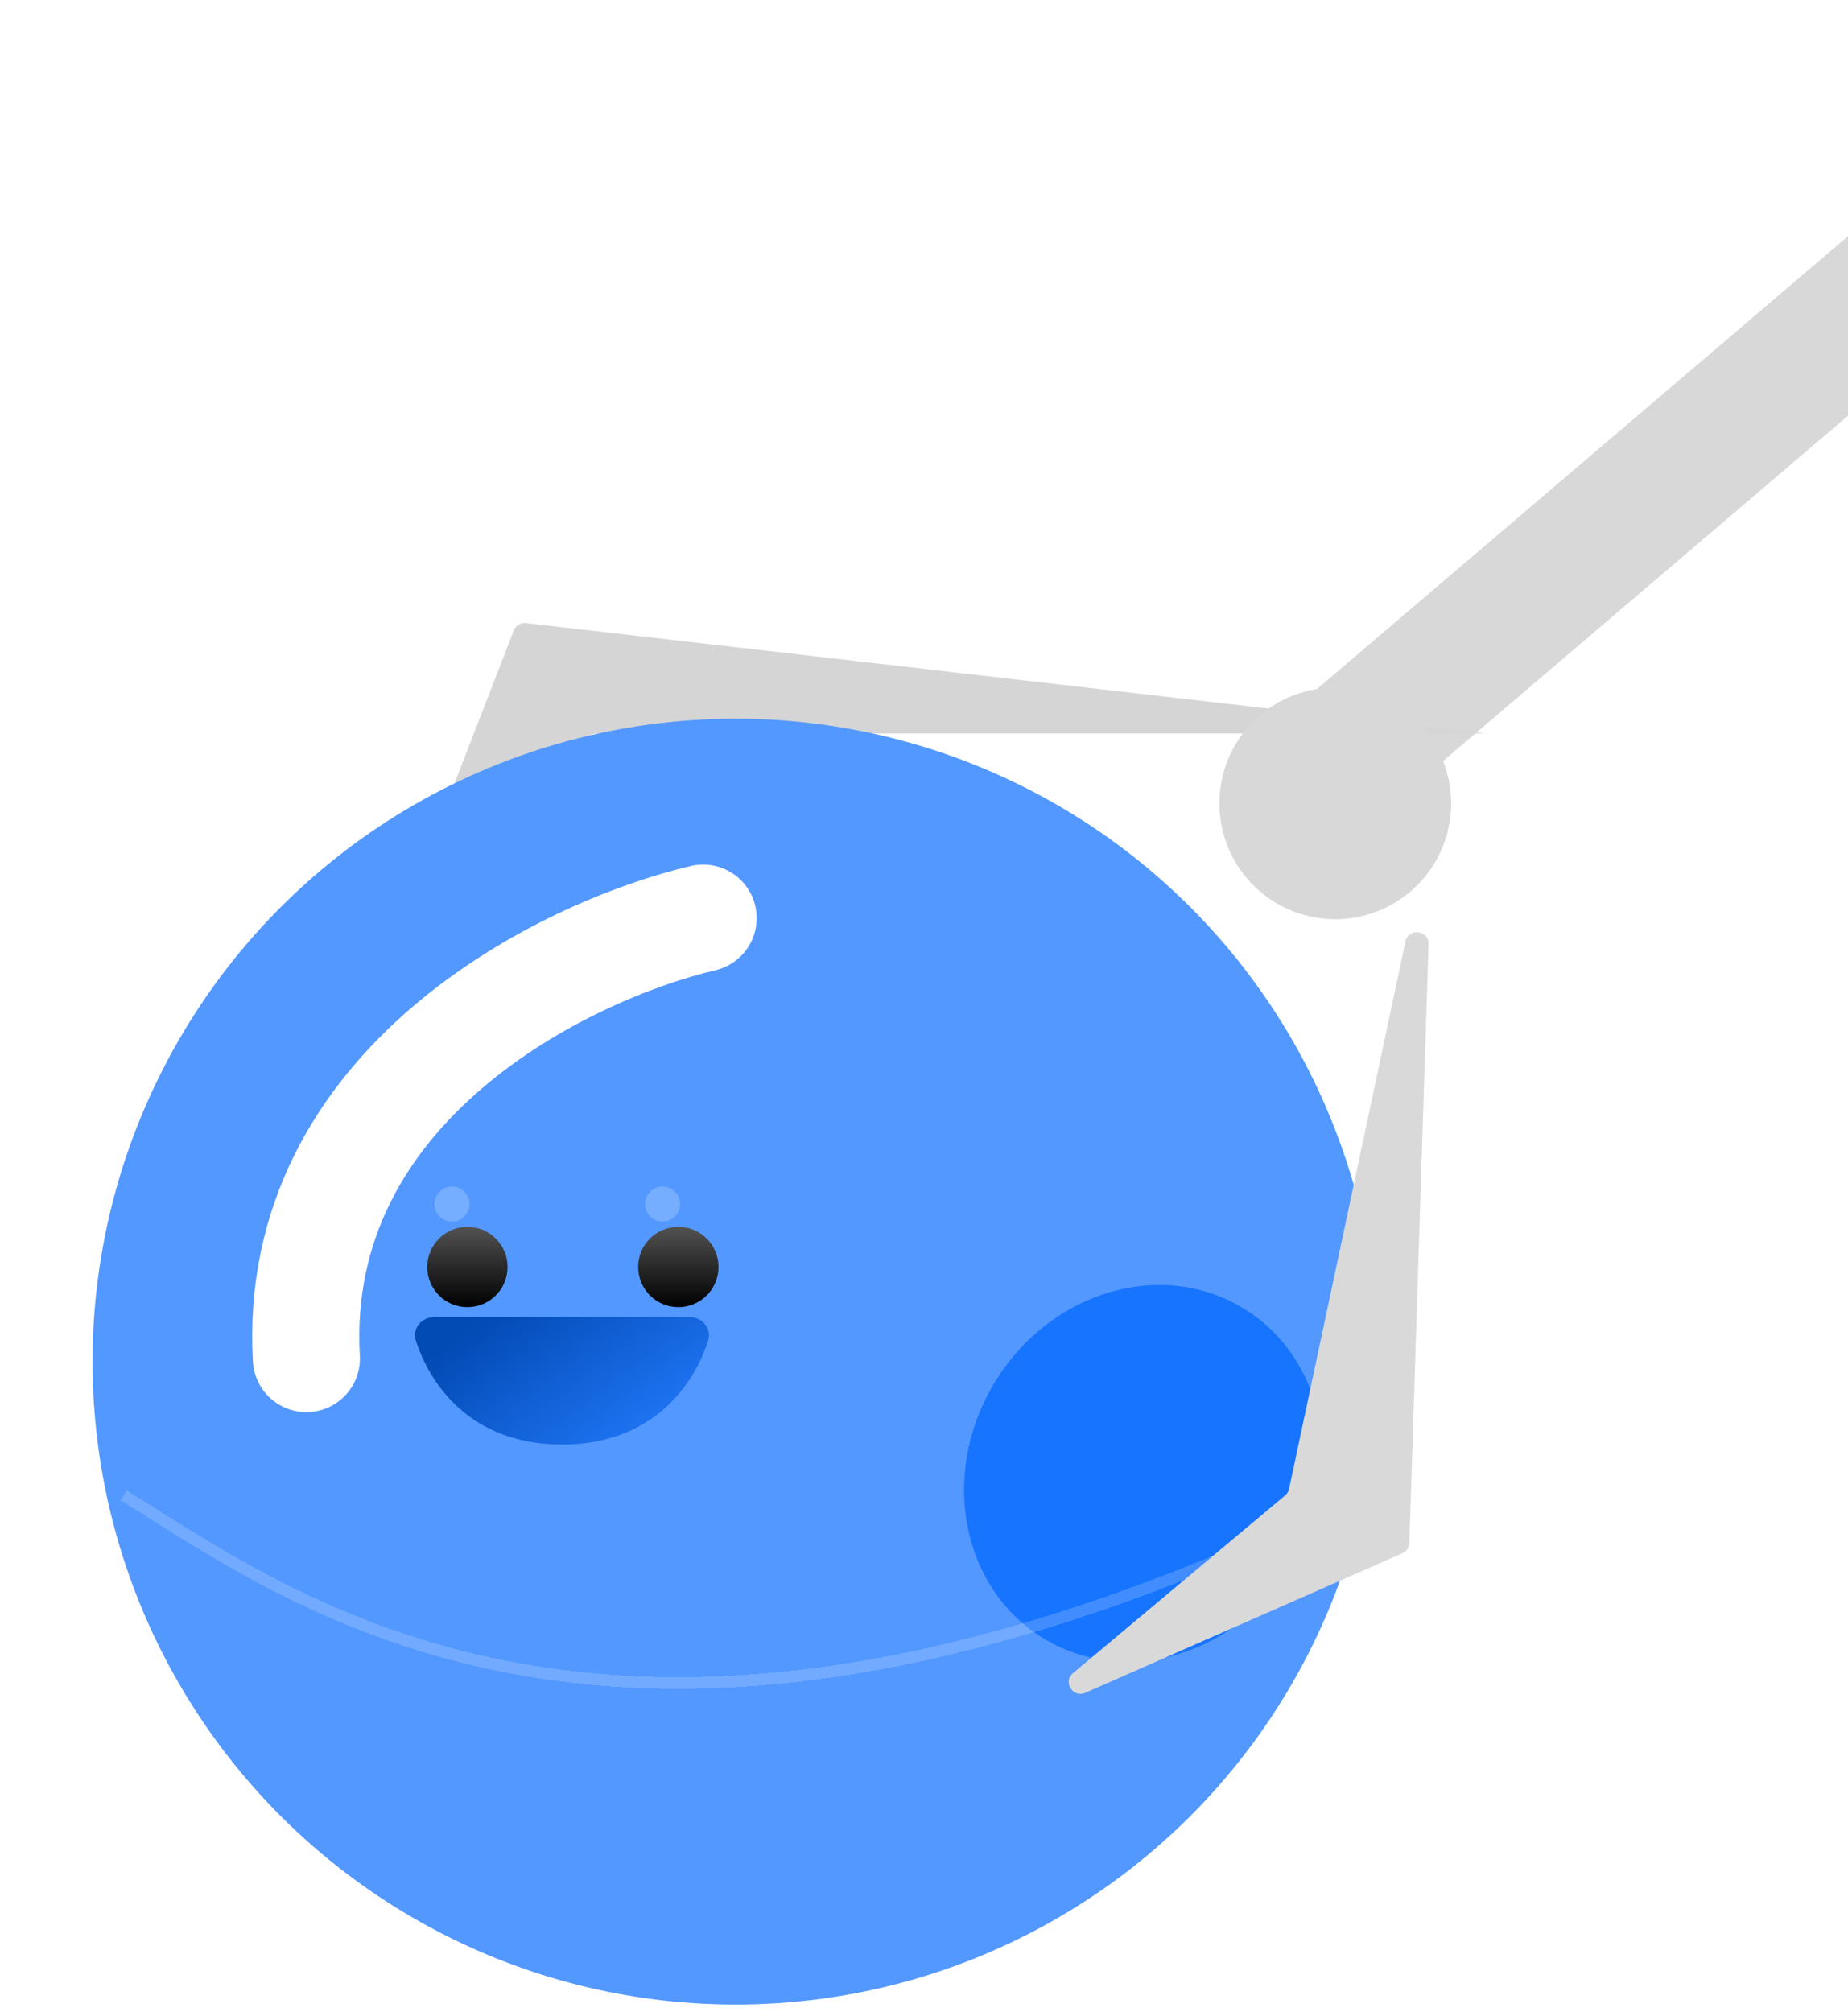 <svg width="158" height="172" viewBox="0 0 158 172" fill="none" xmlns="http://www.w3.org/2000/svg">
<g filter="url(#filter0_i_14_994)">
<path d="M187.961 0.649L111.11 66.18C110.69 66.539 110.64 67.17 110.998 67.59L117.279 74.955C117.637 75.376 118.268 75.426 118.688 75.067L195.54 9.536C195.96 9.178 196.01 8.547 195.652 8.126L189.371 0.761C189.013 0.341 188.382 0.29 187.961 0.649Z" fill="#D8D8D8"/>
</g>
<g filter="url(#filter1_i_14_994)">
<path d="M44.974 55.276L127 64.714L51.013 64.714C50.675 64.714 50.359 64.885 50.175 65.168L31.142 94.359C30.486 95.365 28.938 94.571 29.372 93.451L43.927 55.908C44.091 55.484 44.522 55.224 44.974 55.276Z" fill="#D5D5D5"/>
</g>
<g filter="url(#filter2_ii_14_994)">
<circle cx="65.174" cy="116.422" r="54.971" transform="rotate(90 65.174 116.422)" fill="#5398FF"/>
</g>
<g filter="url(#filter3_f_14_994)">
<path d="M60.116 78.501C48.263 81.289 24.884 92.725 26.194 116.163" stroke="white" stroke-width="9.156" stroke-linecap="round"/>
</g>
<g filter="url(#filter4_i_14_994)">
<circle cx="57.997" cy="103.753" r="3.434" fill="url(#paint0_linear_14_994)"/>
</g>
<g filter="url(#filter5_f_14_994)">
<circle cx="56.645" cy="102.95" r="1.5" fill="url(#paint1_linear_14_994)" fill-opacity="0.2"/>
</g>
<g filter="url(#filter6_i_14_994)">
<circle cx="39.962" cy="103.753" r="3.434" fill="url(#paint2_linear_14_994)"/>
</g>
<g filter="url(#filter7_f_14_994)">
<circle cx="38.645" cy="102.95" r="1.5" fill="url(#paint3_linear_14_994)" fill-opacity="0.2"/>
</g>
<path d="M48.049 123.511C40.282 123.511 36.758 118.405 35.554 114.612C35.223 113.57 36.067 112.608 37.16 112.608L58.938 112.608C60.032 112.608 60.876 113.57 60.545 114.612C59.34 118.405 55.817 123.511 48.049 123.511Z" fill="url(#paint4_linear_14_994)"/>
<g filter="url(#filter8_f_14_994)">
<ellipse cx="97.759" cy="125.973" rx="14.904" ry="16.497" transform="rotate(30.532 97.759 125.973)" fill="#1774FF"/>
</g>
<g filter="url(#filter9_df_14_994)">
<path d="M10.579 126.865C26.273 136.564 54.99 158.374 119.668 125.135" stroke="#EBF3FE" stroke-opacity="0.2" shape-rendering="crispEdges"/>
</g>
<g filter="url(#filter10_i_14_994)">
<path d="M120.496 125.923L122.139 74.741C122.178 73.521 120.415 73.307 120.161 74.501L110.213 121.302C110.166 121.52 110.048 121.717 109.877 121.86L91.74 137.058C90.853 137.801 91.726 139.206 92.785 138.74L119.899 126.806C120.252 126.651 120.484 126.308 120.496 125.923Z" fill="url(#paint5_linear_14_994)"/>
</g>
<g filter="url(#filter11_ii_14_994)">
<circle cx="116.452" cy="68.691" r="9.905" transform="rotate(4.546 116.452 68.691)" fill="#D8D8D8"/>
</g>
<defs>
<filter id="filter0_i_14_994" x="110.759" y="-3.59" width="85.132" height="78.897" filterUnits="userSpaceOnUse" color-interpolation-filters="sRGB">
<feFlood flood-opacity="0" result="BackgroundImageFix"/>
<feBlend mode="normal" in="SourceGraphic" in2="BackgroundImageFix" result="shape"/>
<feColorMatrix in="SourceAlpha" type="matrix" values="0 0 0 0 0 0 0 0 0 0 0 0 0 0 0 0 0 0 127 0" result="hardAlpha"/>
<feOffset dy="-6"/>
<feGaussianBlur stdDeviation="2"/>
<feComposite in2="hardAlpha" operator="arithmetic" k2="-1" k3="1"/>
<feColorMatrix type="matrix" values="0 0 0 0 0 0 0 0 0 0 0 0 0 0 0 0 0 0 0.15 0"/>
<feBlend mode="normal" in2="shape" result="effect1_innerShadow_14_994"/>
</filter>
<filter id="filter1_i_14_994" x="29.296" y="53.27" width="97.704" height="41.55" filterUnits="userSpaceOnUse" color-interpolation-filters="sRGB">
<feFlood flood-opacity="0" result="BackgroundImageFix"/>
<feBlend mode="normal" in="SourceGraphic" in2="BackgroundImageFix" result="shape"/>
<feColorMatrix in="SourceAlpha" type="matrix" values="0 0 0 0 0 0 0 0 0 0 0 0 0 0 0 0 0 0 127 0" result="hardAlpha"/>
<feOffset dy="-2"/>
<feGaussianBlur stdDeviation="2"/>
<feComposite in2="hardAlpha" operator="arithmetic" k2="-1" k3="1"/>
<feColorMatrix type="matrix" values="0 0 0 0 0 0 0 0 0 0 0 0 0 0 0 0 0 0 0.2 0"/>
<feBlend mode="normal" in2="shape" result="effect1_innerShadow_14_994"/>
</filter>
<filter id="filter2_ii_14_994" x="7.914" y="56.872" width="112.231" height="119.099" filterUnits="userSpaceOnUse" color-interpolation-filters="sRGB">
<feFlood flood-opacity="0" result="BackgroundImageFix"/>
<feBlend mode="normal" in="SourceGraphic" in2="BackgroundImageFix" result="shape"/>
<feColorMatrix in="SourceAlpha" type="matrix" values="0 0 0 0 0 0 0 0 0 0 0 0 0 0 0 0 0 0 127 0" result="hardAlpha"/>
<feOffset dx="-2.289" dy="4.578"/>
<feGaussianBlur stdDeviation="4.578"/>
<feComposite in2="hardAlpha" operator="arithmetic" k2="-1" k3="1"/>
<feColorMatrix type="matrix" values="0 0 0 0 0.427 0 0 0 0 0.82 0 0 0 0 1 0 0 0 0.8 0"/>
<feBlend mode="normal" in2="shape" result="effect1_innerShadow_14_994"/>
<feColorMatrix in="SourceAlpha" type="matrix" values="0 0 0 0 0 0 0 0 0 0 0 0 0 0 0 0 0 0 127 0" result="hardAlpha"/>
<feOffset dy="-4.578"/>
<feGaussianBlur stdDeviation="2.861"/>
<feComposite in2="hardAlpha" operator="arithmetic" k2="-1" k3="1"/>
<feColorMatrix type="matrix" values="0 0 0 0 0.235 0 0 0 0 0.535 0 0 0 0 1 0 0 0 1 0"/>
<feBlend mode="normal" in2="effect1_innerShadow_14_994" result="effect2_innerShadow_14_994"/>
</filter>
<filter id="filter3_f_14_994" x="0.96" y="53.321" width="84.337" height="88.023" filterUnits="userSpaceOnUse" color-interpolation-filters="sRGB">
<feFlood flood-opacity="0" result="BackgroundImageFix"/>
<feBlend mode="normal" in="SourceGraphic" in2="BackgroundImageFix" result="shape"/>
<feGaussianBlur stdDeviation="10.301" result="effect1_foregroundBlur_14_994"/>
</filter>
<filter id="filter4_i_14_994" x="54.563" y="100.319" width="6.867" height="9.156" filterUnits="userSpaceOnUse" color-interpolation-filters="sRGB">
<feFlood flood-opacity="0" result="BackgroundImageFix"/>
<feBlend mode="normal" in="SourceGraphic" in2="BackgroundImageFix" result="shape"/>
<feColorMatrix in="SourceAlpha" type="matrix" values="0 0 0 0 0 0 0 0 0 0 0 0 0 0 0 0 0 0 127 0" result="hardAlpha"/>
<feOffset dy="4.578"/>
<feGaussianBlur stdDeviation="1.145"/>
<feComposite in2="hardAlpha" operator="arithmetic" k2="-1" k3="1"/>
<feColorMatrix type="matrix" values="0 0 0 0 0 0 0 0 0 0 0 0 0 0 0 0 0 0 0.2 0"/>
<feBlend mode="normal" in2="shape" result="effect1_innerShadow_14_994"/>
</filter>
<filter id="filter5_f_14_994" x="54.092" y="100.397" width="5.108" height="5.108" filterUnits="userSpaceOnUse" color-interpolation-filters="sRGB">
<feFlood flood-opacity="0" result="BackgroundImageFix"/>
<feBlend mode="normal" in="SourceGraphic" in2="BackgroundImageFix" result="shape"/>
<feGaussianBlur stdDeviation="0.527" result="effect1_foregroundBlur_14_994"/>
</filter>
<filter id="filter6_i_14_994" x="36.528" y="100.319" width="6.867" height="9.156" filterUnits="userSpaceOnUse" color-interpolation-filters="sRGB">
<feFlood flood-opacity="0" result="BackgroundImageFix"/>
<feBlend mode="normal" in="SourceGraphic" in2="BackgroundImageFix" result="shape"/>
<feColorMatrix in="SourceAlpha" type="matrix" values="0 0 0 0 0 0 0 0 0 0 0 0 0 0 0 0 0 0 127 0" result="hardAlpha"/>
<feOffset dy="4.578"/>
<feGaussianBlur stdDeviation="1.145"/>
<feComposite in2="hardAlpha" operator="arithmetic" k2="-1" k3="1"/>
<feColorMatrix type="matrix" values="0 0 0 0 0 0 0 0 0 0 0 0 0 0 0 0 0 0 0.2 0"/>
<feBlend mode="normal" in2="shape" result="effect1_innerShadow_14_994"/>
</filter>
<filter id="filter7_f_14_994" x="36.092" y="100.397" width="5.108" height="5.108" filterUnits="userSpaceOnUse" color-interpolation-filters="sRGB">
<feFlood flood-opacity="0" result="BackgroundImageFix"/>
<feBlend mode="normal" in="SourceGraphic" in2="BackgroundImageFix" result="shape"/>
<feGaussianBlur stdDeviation="0.527" result="effect1_foregroundBlur_14_994"/>
</filter>
<filter id="filter8_f_14_994" x="62.426" y="89.869" width="70.665" height="72.208" filterUnits="userSpaceOnUse" color-interpolation-filters="sRGB">
<feFlood flood-opacity="0" result="BackgroundImageFix"/>
<feBlend mode="normal" in="SourceGraphic" in2="BackgroundImageFix" result="shape"/>
<feGaussianBlur stdDeviation="10" result="effect1_foregroundBlur_14_994"/>
</filter>
<filter id="filter9_df_14_994" x="6.316" y="121.69" width="117.581" height="26.706" filterUnits="userSpaceOnUse" color-interpolation-filters="sRGB">
<feFlood flood-opacity="0" result="BackgroundImageFix"/>
<feColorMatrix in="SourceAlpha" type="matrix" values="0 0 0 0 0 0 0 0 0 0 0 0 0 0 0 0 0 0 127 0" result="hardAlpha"/>
<feOffset dy="1"/>
<feGaussianBlur stdDeviation="2"/>
<feComposite in2="hardAlpha" operator="out"/>
<feColorMatrix type="matrix" values="0 0 0 0 0.206 0 0 0 0 0.47 0 0 0 0 0.868 0 0 0 1 0"/>
<feBlend mode="normal" in2="BackgroundImageFix" result="effect1_dropShadow_14_994"/>
<feBlend mode="normal" in="SourceGraphic" in2="effect1_dropShadow_14_994" result="shape"/>
<feGaussianBlur stdDeviation="0.5" result="effect2_foregroundBlur_14_994"/>
</filter>
<filter id="filter10_i_14_994" x="91.374" y="73.708" width="30.765" height="69.125" filterUnits="userSpaceOnUse" color-interpolation-filters="sRGB">
<feFlood flood-opacity="0" result="BackgroundImageFix"/>
<feBlend mode="normal" in="SourceGraphic" in2="BackgroundImageFix" result="shape"/>
<feColorMatrix in="SourceAlpha" type="matrix" values="0 0 0 0 0 0 0 0 0 0 0 0 0 0 0 0 0 0 127 0" result="hardAlpha"/>
<feOffset dy="6"/>
<feGaussianBlur stdDeviation="2"/>
<feComposite in2="hardAlpha" operator="arithmetic" k2="-1" k3="1"/>
<feColorMatrix type="matrix" values="0 0 0 0 0 0 0 0 0 0 0 0 0 0 0 0 0 0 0.15 0"/>
<feBlend mode="normal" in2="shape" result="effect1_innerShadow_14_994"/>
</filter>
<filter id="filter11_ii_14_994" x="104.257" y="54.207" width="22.101" height="28.968" filterUnits="userSpaceOnUse" color-interpolation-filters="sRGB">
<feFlood flood-opacity="0" result="BackgroundImageFix"/>
<feBlend mode="normal" in="SourceGraphic" in2="BackgroundImageFix" result="shape"/>
<feColorMatrix in="SourceAlpha" type="matrix" values="0 0 0 0 0 0 0 0 0 0 0 0 0 0 0 0 0 0 127 0" result="hardAlpha"/>
<feOffset dx="-2.289" dy="4.578"/>
<feGaussianBlur stdDeviation="4.578"/>
<feComposite in2="hardAlpha" operator="arithmetic" k2="-1" k3="1"/>
<feColorMatrix type="matrix" values="0 0 0 0 0.994 0 0 0 0 0.996 0 0 0 0 0.998 0 0 0 0.6 0"/>
<feBlend mode="normal" in2="shape" result="effect1_innerShadow_14_994"/>
<feColorMatrix in="SourceAlpha" type="matrix" values="0 0 0 0 0 0 0 0 0 0 0 0 0 0 0 0 0 0 127 0" result="hardAlpha"/>
<feOffset dy="-4.578"/>
<feGaussianBlur stdDeviation="2.861"/>
<feComposite in2="hardAlpha" operator="arithmetic" k2="-1" k3="1"/>
<feColorMatrix type="matrix" values="0 0 0 0 0.727 0 0 0 0 0.711 0 0 0 0 0.711 0 0 0 1 0"/>
<feBlend mode="normal" in2="effect1_innerShadow_14_994" result="effect2_innerShadow_14_994"/>
</filter>
<linearGradient id="paint0_linear_14_994" x1="57.997" y1="100.319" x2="57.997" y2="107.187" gradientUnits="userSpaceOnUse">
<stop stop-color="#525252"/>
<stop offset="1"/>
</linearGradient>
<linearGradient id="paint1_linear_14_994" x1="56.395" y1="101.7" x2="56.416" y2="104.2" gradientUnits="userSpaceOnUse">
<stop offset="0.411" stop-color="white"/>
</linearGradient>
<linearGradient id="paint2_linear_14_994" x1="39.962" y1="100.319" x2="39.962" y2="107.187" gradientUnits="userSpaceOnUse">
<stop stop-color="#525252"/>
<stop offset="1"/>
</linearGradient>
<linearGradient id="paint3_linear_14_994" x1="38.395" y1="101.7" x2="38.416" y2="104.2" gradientUnits="userSpaceOnUse">
<stop offset="0.411" stop-color="white"/>
</linearGradient>
<linearGradient id="paint4_linear_14_994" x1="41.159" y1="112.608" x2="52.668" y2="128.357" gradientUnits="userSpaceOnUse">
<stop stop-color="#024AB4"/>
<stop offset="1" stop-color="#247CFF"/>
</linearGradient>
<linearGradient id="paint5_linear_14_994" x1="111.868" y1="94.92" x2="123.327" y2="131.043" gradientUnits="userSpaceOnUse">
<stop stop-color="#D9D9D9"/>
</linearGradient>
</defs>
</svg>
